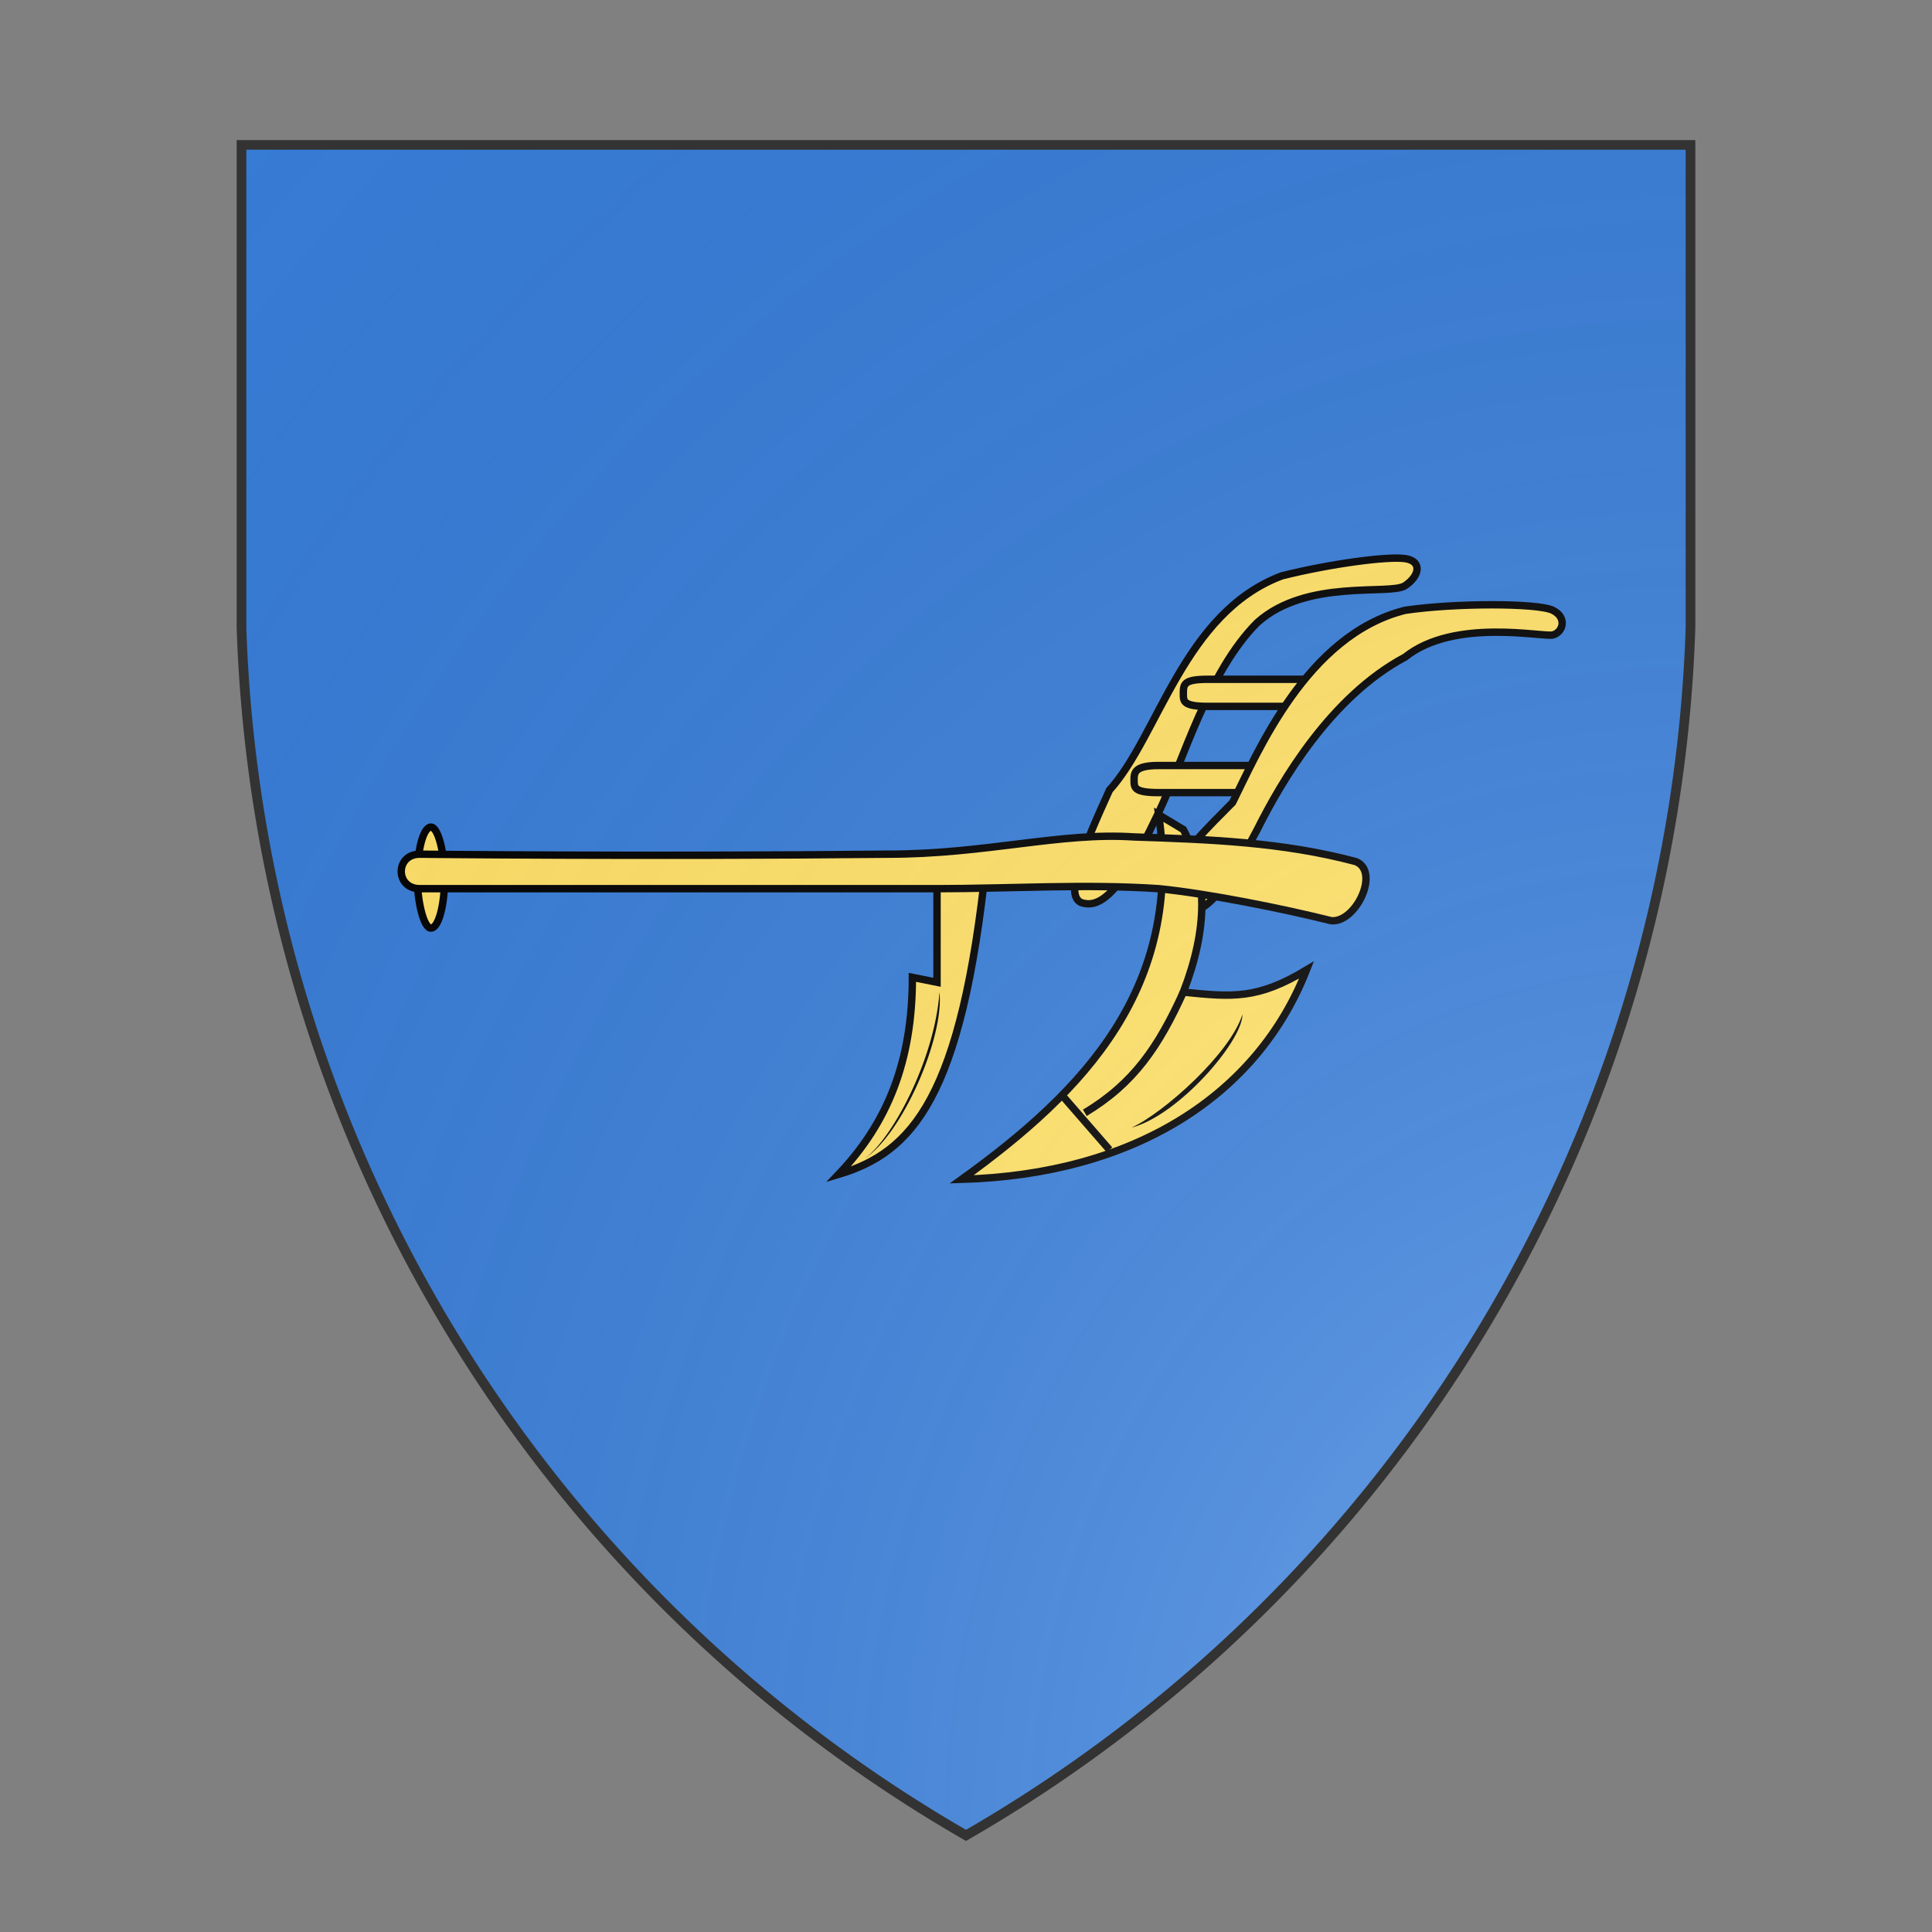 <svg id="coaworld_burg_295_burg_295_s0" width="500" height="500" viewBox="0 10 200 200" xmlns="http://www.w3.org/2000/svg" xmlns:x="http://www.w3.org/1999/xlink"><rect x="0" y="10" width="200" height="200" fill="#808080" stroke="none"/><defs><clipPath id="heater_coaworld_burg_295_burg_295_s0"><path d="m25,25 h150 v50 a150,150,0,0,1,-75,125 a150,150,0,0,1,-75,-125 z"/></clipPath><g id="plough_coaworld_burg_295_burg_295_s0" stroke-width=".51"><rect width="1.887" height="6.97" x="62.13" y="97.08" ry="5.55"/><path d="M121.8 79.74c-6.8 2.55-8.5 11.05-11.9 14.79-1.7 3.74-3.4 7.65-1.7 7.82 1.7.34 3.4-2.72 5.1-6.29s3.4-9.69 6.8-13.09c3.4-3.06 9.18-1.87 10.2-2.55s1.19-1.7 0-1.87-5.1.34-8.5 1.19z"/><path d="M125.2 86.88c0 .51-1.7 1.19-1.7 1.87h-6.8c-1.7 0-1.7-.34-1.7-.85 0-.68 0-1.02 1.7-1.02zm-5.1 5.95v1.87h-6.8c-1.7 0-1.7-.34-1.7-.85s0-1.02 1.7-1.02z"/><path d="M130.3 82.12c-6.8 1.7-10.2 9.86-11.9 13.26-3.4 3.4-6.8 6.97-3.4 7.48 1.7.51 3.4-2.38 5.1-5.61 1.7-3.4 5.1-9.18 10.2-11.9 3.4-2.72 9.52-1.36 10.2-1.53s1.02-1.19 0-1.7-6.8-.51-10.2 0z"/><path class="secondary" d="M101.4 99.46c-1.7 16.32-5.1 20.06-10.2 21.59 3.4-3.57 5.1-7.82 5.1-13.6l1.7.34v-8.16z"/><path class="secondary" d="m115 97.25-1.7-1.02c1.7 11.9-5.1 19.04-13.6 25.16 11.9-.34 20.4-5.78 23.8-14.45-3.4 2.04-5.1 1.87-8.5 1.53 1.7-4.42 1.7-7.99 0-11.22z"/><path d="M126.9 99.46c-5.1-1.36-10.2-1.53-15.3-1.7-5.1-.34-10.2 1.19-17 1.19-17 .17-32.3 0-32.3 0-1.7 0-1.7 2.38 0 2.38H98c5.1 0 10.2-.34 15.3 0 3.4.34 8.5 1.36 11.9 2.21 1.7.17 3.4-3.4 1.7-4.08z"/><path fill="#000" stroke="none" d="M119.08 110c-.85 2.72-5.44 6.8-7.65 7.82 3.23-.85 7.65-5.95 7.65-7.82z"/><path fill="#000" stroke="none" d="M98.17 108.47c-.34 4.76-3.4 10.37-5.27 11.56 2.72-1.7 5.61-8.5 5.27-11.56z"/><path fill="none" d="m106.5 115.44 3.4 3.91"/><path fill="none" d="M108.2 116.8c3.4-2.04 5.1-4.59 6.8-8.33"/></g><radialGradient id="backlight" cx="100%" cy="100%" r="150%"><stop stop-color="#fff" stop-opacity=".3" offset="0"/><stop stop-color="#fff" stop-opacity=".15" offset=".25"/><stop stop-color="#000" stop-opacity="0" offset="1"/></radialGradient></defs><g clip-path="url(#heater_coaworld_burg_295_burg_295_s0)"><rect x="0" y="0" width="200" height="200" fill="#377cd7"/><g fill="#ffe066" stroke="#000"><style>
      g.secondary,path.secondary {fill: #ffe066;}
      g.tertiary,path.tertiary {fill: #ffe066;}
    </style><use x:href="#plough_coaworld_burg_295_burg_295_s0" transform="translate(-50 -50) scale(1.5)"/></g></g><path d="m25,25 h150 v50 a150,150,0,0,1,-75,125 a150,150,0,0,1,-75,-125 z" fill="url(#backlight)" stroke="#333"/></svg>